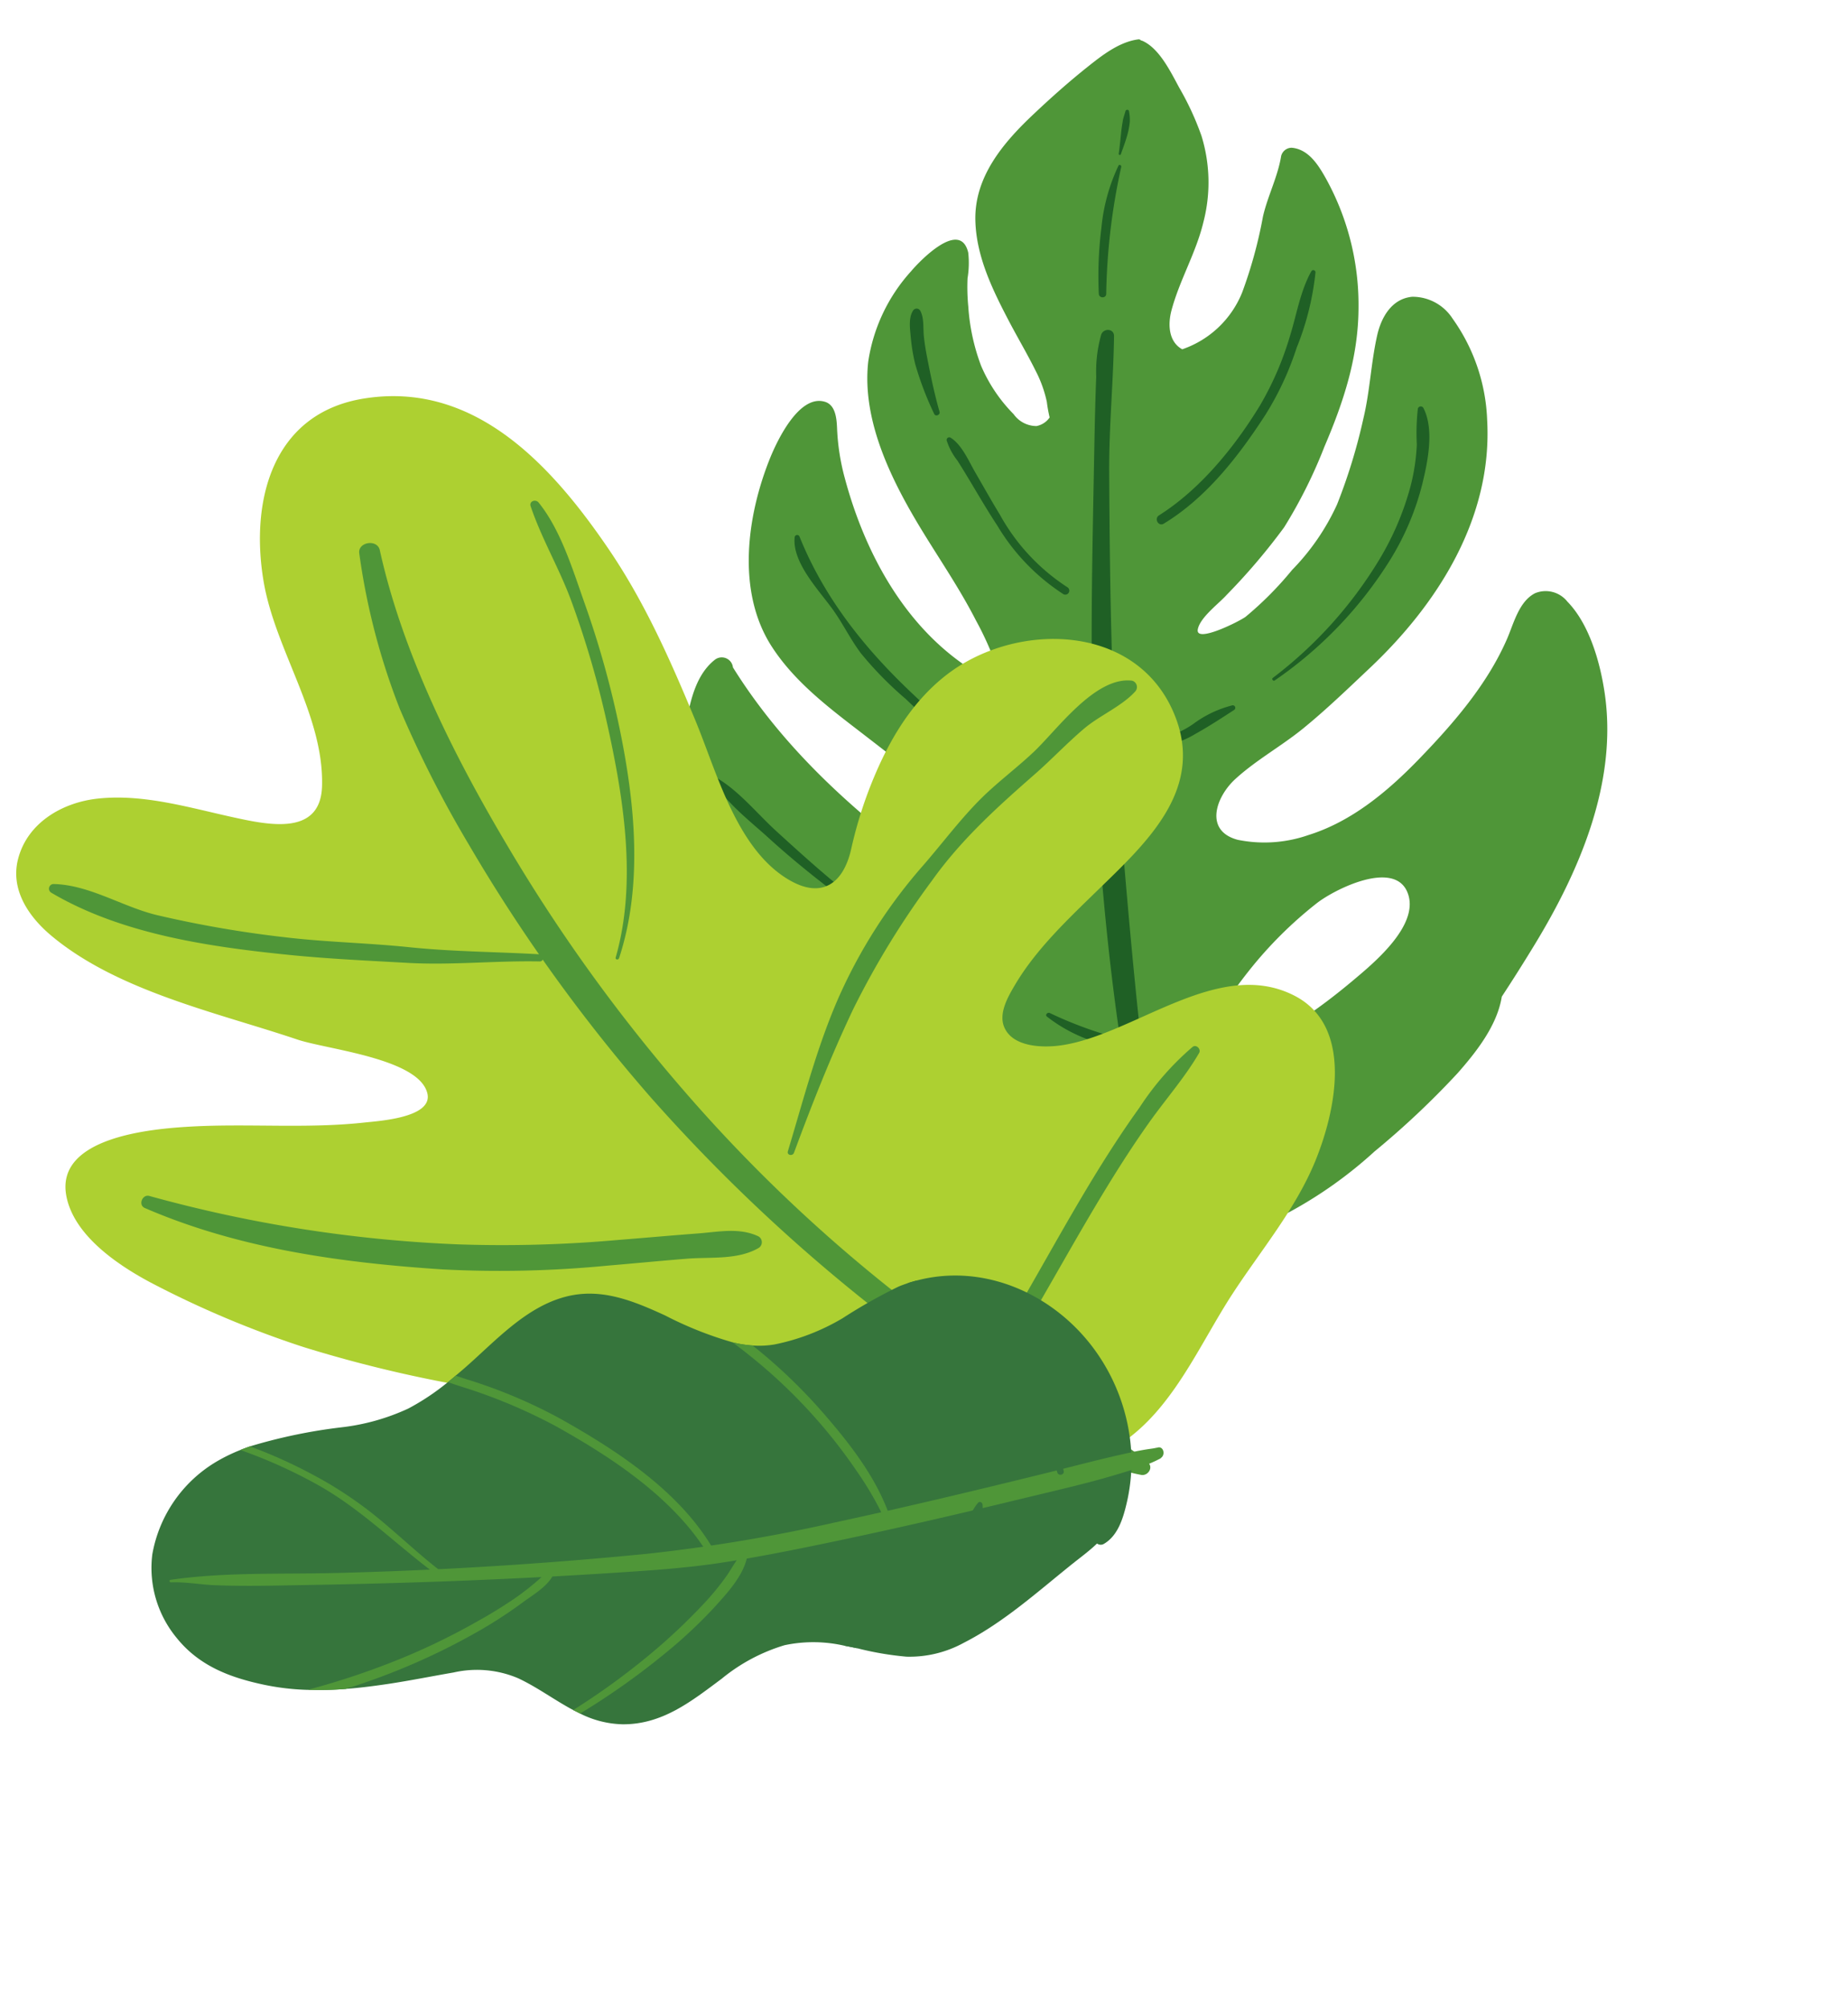 <svg xmlns="http://www.w3.org/2000/svg" width="194.239" height="211.044" viewBox="0 0 194.239 211.044">
  <g id="Grupo_1013390" data-name="Grupo 1013390" transform="translate(-192.761 -1470.469)">
    <g id="Grupo_93241" data-name="Grupo 93241" transform="translate(233.324 1561.594) rotate(-49)">
      <path id="Trazado_122923" data-name="Trazado 122923" d="M84.6,2.934c-2.8,2.565-4.322,6.2-5.673,9.66-.706,1.812-1.318,3.666-2.068,5.46a12.92,12.92,0,0,1-1.7,3.041,14.859,14.859,0,0,0-1.038,1.291,2.179,2.179,0,0,1-1.585-.449A2.955,2.955,0,0,1,71.9,19.3a16.373,16.373,0,0,1,1.6-5.926,21.615,21.615,0,0,1,3.806-5.085A21.022,21.022,0,0,1,79.5,6.277a9.789,9.789,0,0,0,2.08-1.711C83.716,1.6,77.6,1.289,76.131,1.314A18.1,18.1,0,0,0,66.024,4.158c-5.195,3.6-7.881,10.232-9.716,16.044-1.092,3.46-2.007,6.957-3.365,10.33a33.029,33.029,0,0,1-2.265,4.876c-.261.426-.653,1.176-1.2.9-.485-.249-.6-1.8-.682-2.3-1.4-8.355,1.76-16.82,6.373-23.664a23.587,23.587,0,0,1,3.45-4.088c.7-.665,1.736-1.7,1.25-2.778C58.708.9,53.509,2.368,51.654,3,45.457,5.13,38.724,9.521,36.8,16.1c-1.2,4.117-.944,8.467-.688,12.693.28,4.656.495,9.331.971,13.972.27,2.63.551,5.253-.347,7.8-.3.863-.792,2.108-1.732,2.455-1.37.507-2.5-1.1-3.085-2.12-1.948-3.364-1.865-7.529-2.047-11.289-.417-8.509.079-16.929,2.588-25.115a1.182,1.182,0,0,0-.683-1.97c-2.919-.534-5.841,1.44-8.217,2.873a28.271,28.271,0,0,0-7.6,6.542c-4.263,5.322-5.309,12.307-4.582,18.933.859,7.816,4.661,15.251,6.918,22.718.655,2.166,1.671,4.771,1.545,7.078-.21,3.868-5.3-.866-6.241-2.143A41.894,41.894,0,0,1,7.978,57.888C6.531,53.856,5.91,49.7,5.039,45.53a.581.581,0,0,0-.179-.305c-.406-1.167-1.609-1.318-2.609-.161C.209,47.424.14,51.112.042,54.045-.2,61.333.567,69.029,3.93,75.6A42.446,42.446,0,0,0,18.108,90.983a53.742,53.742,0,0,0,9.509,5.2,45.067,45.067,0,0,0,10.711,2.583,88.688,88.688,0,0,0,11.917,1.191c2.962.02,6.51-.145,9.122-1.773,1.99-.268,3.967-.571,5.923-.9,9.145-1.512,18.968-4.576,25.216-11.832,2.123-2.466,4.439-5.977,4.712-9.3a2.914,2.914,0,0,0-1.553-3.138c-1.766-.723-3.891.394-5.558.921-4.992,1.578-10.478,1.58-15.662,1.3-4.664-.253-9.539-1.028-13.578-3.518a14.057,14.057,0,0,1-5.277-5.3c-1.606-3.3,1.9-4.683,4.638-4.375,2.942.332,5.808,1.394,8.732,1.9,3.1.534,6.22.805,9.346,1.116,9.837.976,20.435-.624,27.809-7.814a19.563,19.563,0,0,0,5.634-9.716,5,5,0,0,0-1.051-4.7c-1.557-1.49-3.754-1.051-5.484-.118-2.6,1.4-4.923,3.278-7.565,4.65a59.127,59.127,0,0,1-8.6,3.821,24.223,24.223,0,0,1-8.306.951,35.955,35.955,0,0,1-6.916-.458c-.761-.161-5.629-2.154-4.29-2.929,1.109-.643,3.486-.1,4.738-.083a65.828,65.828,0,0,0,9.3-.1A51.164,51.164,0,0,0,90.746,46.2c4.892-1.574,9.451-3.483,13.38-6.879a27.464,27.464,0,0,0,8-11.495c.551-1.538,1.124-3.395.078-4.834a1.145,1.145,0,0,0-1.371-.273c-1.9,1.178-4.107,1.689-6.074,2.741a47.586,47.586,0,0,1-7.448,3.58,10.428,10.428,0,0,1-8.639-.836c-.344-1.578.934-2.843,2.343-3.534,2.952-1.447,6.246-2.015,9.192-3.549a16.576,16.576,0,0,0,6.722-6.109,29.805,29.805,0,0,0,2.277-5.062c.652-1.75,1.763-4.293,1.184-6.171a.869.869,0,0,0-.071-.151.281.281,0,0,0-.091-.272c-1.521-1.354-3.8-1.785-5.746-2.143-2.4-.441-4.859-.76-7.289-1C92.81-.239,88.026-.214,84.6,2.934ZM54.025,77.069c2.334.456,8.7,3.081,7.139,6.372-1.588,3.333-7.9,2.277-10.606,1.854-4.484-.7-11.2-2.132-14.774-5.2-1.917-1.647-.785-2.639,1.158-2.977a54.652,54.652,0,0,1,7.068-.776A42.857,42.857,0,0,1,54.025,77.069Z" transform="translate(7.309 -0.737)" fill="#4f9638"/>
      <g id="Grupo_86453" data-name="Grupo 86453" transform="translate(21.317 3.45)" opacity="0.7">
        <path id="Trazado_122924" data-name="Trazado 122924" d="M66.561,2.555c-1.947,1.565-3.871,3.159-5.785,4.763-5.187,4.345-10.39,8.659-15.494,13.1-4.684,4.074-9.262,8.3-13.667,12.67C26.126,38.534,20.737,44.217,15.7,50.1a41.8,41.8,0,0,1-2.814-7.362c-.071-.239-.5-.261-.477.031a16.031,16.031,0,0,0,.913,4.541,25.832,25.832,0,0,0,1.652,3.626c-.13.155-.268.3-.4.458A214.459,214.459,0,0,0,.1,69.9a.536.536,0,0,0,.886.6A189.948,189.948,0,0,1,14.909,54.16c5.578-6.129,11.352-12.114,17.13-18.055C40.87,27.026,50.4,18.5,59.908,10.143,63.489,7,67.376,4.24,71,1.175c.628-.53-.061-1.387-.752-1.127A14.272,14.272,0,0,0,66.561,2.555Z" transform="translate(0 16.527)" fill="#0a481c"/>
        <path id="Trazado_122925" data-name="Trazado 122925" d="M3.25,34.4A87.36,87.36,0,0,1,1.036,16.853c-.073-2.786-.011-5.575.055-8.359.065-2.687.6-5.617.137-8.272A.286.286,0,0,0,.682.184c-.805,2.54-.6,5.6-.66,8.236-.071,3,.035,6,.226,8.994A94.539,94.539,0,0,0,2.88,34.475C2.938,34.711,3.307,34.638,3.25,34.4Z" transform="translate(7.364 16.539)" fill="#0a481c"/>
        <path id="Trazado_122926" data-name="Trazado 122926" d="M.056,20.008A62.492,62.492,0,0,0,.7,32.668c.583,3.424,1.14,6.793,2.73,9.924.106.208.442.032.32-.159-1.816-2.858-1.745-6.667-2.246-9.928A62.93,62.93,0,0,1,.931,20.381C1.189,13.431,2.419,6.629,5.6.4a.264.264,0,0,0-.39-.345C3,1.615,2.687,5.751,2.094,8.169,1.669,9.9.963,11.549.59,13.29A37.338,37.338,0,0,0,.056,20.008Z" transform="translate(27.808 6.187)" fill="#0a481c"/>
        <path id="Trazado_122927" data-name="Trazado 122927" d="M2.721,4.957C2.178,6.621,1.616,8.28,1.146,9.968a22.056,22.056,0,0,0-.887,10,.421.421,0,0,0,.824-.168A21.4,21.4,0,0,1,2.193,9.408c.508-1.612,1.084-3.2,1.63-4.8.448-1.312,1.292-3,1.065-4.4a.276.276,0,0,0-.493-.1,6.791,6.791,0,0,0-.85,2.228C3.286,3.217,3.005,4.089,2.721,4.957Z" transform="translate(46.79 11.517)" fill="#0a481c"/>
        <path id="Trazado_122928" data-name="Trazado 122928" d="M4.505,1.64a19.024,19.024,0,0,0-1.824,2.2A33.122,33.122,0,0,0,.027,8.8c-.149.315.355.558.539.272.986-1.527,2.081-2.967,3.194-4.4.54-.7,1.1-1.393,1.7-2.037S6.951,1.394,7.251.569A.436.436,0,0,0,6.759,0C5.863.121,5.1,1.019,4.505,1.64Z" transform="translate(52.408 0)" fill="#0a481c"/>
        <path id="Trazado_122929" data-name="Trazado 122929" d="M16.293,5.193c-5.02.846-10.711,1.033-15.629-.44C.045,4.568-.29,5.506.33,5.7c4.993,1.6,10.523,1.285,15.653.558a31.559,31.559,0,0,0,7.441-2.135A29.225,29.225,0,0,0,30.732.405a.233.233,0,0,0-.2-.4C28.2.487,26.066,1.837,23.887,2.788A32.564,32.564,0,0,1,16.293,5.193Z" transform="translate(59.231 28.873)" fill="#0a481c"/>
        <path id="Trazado_122930" data-name="Trazado 122930" d="M.126,7.27c-.362.343.136.921.511.586A66.6,66.6,0,0,1,11.74.3c.147-.086.082-.34-.1-.3A19.517,19.517,0,0,0,5.506,2.952,40.234,40.234,0,0,0,.126,7.27Z" transform="translate(73.19 6.3)" fill="#0a481c"/>
        <path id="Trazado_122931" data-name="Trazado 122931" d="M2.941.48c-.335.208-.677.421-1,.647C1.318,1.566.7,2.007.059,2.42a.116.116,0,0,0,.1.207c.723-.288,1.474-.561,2.17-.911A8.215,8.215,0,0,0,3.355,1.1,4.93,4.93,0,0,0,4.145.294C4.274.146,4.062-.064,3.9.018,3.59.181,3.239.293,2.941.48Z" transform="translate(85.737 3.075)" fill="#0a481c"/>
        <path id="Trazado_122932" data-name="Trazado 122932" d="M8.819,4.078a11.693,11.693,0,0,0-4.134-1.8,9.106,9.106,0,0,1-4-2.152A.388.388,0,0,0,.1.637a9.051,9.051,0,0,0,3.951,2.5c1.48.542,3.021.973,4.536,1.41A.264.264,0,0,0,8.819,4.078Z" transform="translate(41.041 48.449)" fill="#0a481c"/>
        <path id="Trazado_122933" data-name="Trazado 122933" d="M28.629,2.422a21.227,21.227,0,0,1-3.662,2.343A29.9,29.9,0,0,1,16.938,7.38,44.471,44.471,0,0,1,.176,7.094c-.184-.038-.251.28-.067.325a42.767,42.767,0,0,0,17.448.858A28.222,28.222,0,0,0,25.839,5.6C28,4.486,31.029,2.8,31.979.422a.318.318,0,0,0-.438-.386A22.809,22.809,0,0,0,28.629,2.422Z" transform="translate(54.664 46.764)" fill="#0a481c"/>
      </g>
    </g>
    <g id="Grupo_86514" data-name="Grupo 86514" transform="translate(192.761 1513.533) rotate(-2)">
      <path id="Trazado_122890" data-name="Trazado 122890" d="M38.25.156c-9.633,1.211-12.308,10.271-11.2,18.76.948,7.3,5.856,14.329,5.4,21.766-.322,5.283-5.738,3.917-9.393,2.986-4.62-1.177-9.412-2.836-14.247-2.47-3.686.279-7.417,2.249-8.549,6.014-.965,3.206.883,6.13,3.2,8.21,6.768,6.082,17.16,8.687,25.452,11.806,3.076,1.157,12.686,2.422,13.468,6.116.545,2.582-5.111,2.735-6.754,2.853-6.11.449-12.2-.35-18.311-.212-4.016.09-14.148.6-13.237,6.791.624,4.214,5.187,7.5,8.566,9.452a104.4,104.4,0,0,0,15.8,7.324,137.688,137.688,0,0,0,21.2,5.54,157.909,157.909,0,0,0,20.964,3.1c3.229.2,6.458.144,9.684.418a1.633,1.633,0,0,0,1.171,1.372,107.96,107.96,0,0,0,18.9,4.476c5.049.646,10.559.562,14.815-2.605,4.835-3.6,7.651-9.658,11.049-14.487,3.127-4.448,6.932-8.648,9.181-13.641,2.309-5.125,4.575-14-1.586-17.442-7.829-4.375-16.988,3.551-24.721,4.363-1.885.2-5.1.025-5.893-2.165-.542-1.5.584-3.243,1.355-4.442,2.32-3.6,5.7-6.573,8.842-9.43,5.453-4.95,12.035-10.451,8.682-18.712-3.813-9.4-16.245-9.887-23.612-4.6-4.109,2.949-6.72,7.366-8.653,11.947a44.988,44.988,0,0,0-2.032,6.046c-.926,3.491-3.209,5.185-6.7,2.935-5.331-3.435-7.112-11.5-9.173-17.016-2.354-6.3-4.851-12.543-8.441-18.258C57.815,7.954,50.011-1.323,38.25.156Z" transform="translate(0 0)" fill="#add031"/>
      <g id="Grupo_86419" data-name="Grupo 86419" transform="translate(37.206 15.353)">
        <path id="Trazado_122891" data-name="Trazado 122891" d="M.009,1.074A71.115,71.115,0,0,0,3.687,17.509a119.159,119.159,0,0,0,6.748,14.5A173.975,173.975,0,0,0,28.557,59.161a179.958,179.958,0,0,0,23.3,23.513Q57.8,87.712,64.1,92.335c4.375,3.2,9.272,7.163,14.66,8.363.708.158,1.354-.742.75-1.29-3.821-3.455-8.749-5.76-12.957-8.735-4.4-3.113-8.673-6.438-12.811-9.892A161.876,161.876,0,0,1,31.918,58.4,175.337,175.337,0,0,1,14.324,31.979C9.1,22.42,4.161,11.559,2.174.781,1.954-.425-.155-.162.009,1.074Z" transform="translate(0 0)" fill="#4f9638"/>
      </g>
      <g id="Grupo_86420" data-name="Grupo 86420" transform="translate(102.47 71.208)">
        <path id="Trazado_122892" data-name="Trazado 122892" d="M1.58,29.34c3.116-4.852,6.054-9.819,9.226-14.634,1.549-2.351,3.153-4.665,4.863-6.9,1.8-2.351,3.884-4.555,5.461-7.062.248-.392-.263-.954-.663-.663a29.852,29.852,0,0,0-5.783,6.153c-1.8,2.328-3.48,4.736-5.1,7.189C6.325,18.375,3.324,23.495.135,28.493c-.581.915.867,1.753,1.445.847Z" transform="translate(0 0)" fill="#4f9638"/>
      </g>
      <g id="Grupo_86421" data-name="Grupo 86421" transform="translate(55.364 11.514)">
        <path id="Trazado_122893" data-name="Trazado 122893" d="M7.649,48.366c2.825-7.663,2.235-16.375.878-24.275A99.233,99.233,0,0,0,5.335,10.95C4.232,7.456,3.108,3.163.87.2.577-.187-.137.014.023.561,1.045,3.99,2.818,7.228,3.944,10.651A100,100,0,0,1,7.2,23.36c1.5,7.982,2.665,17.027.1,24.913-.071.217.263.3.342.093Z" transform="translate(0 0)" fill="#4f9638"/>
      </g>
      <g id="Grupo_86422" data-name="Grupo 86422" transform="translate(3.395 50.004)">
        <path id="Trazado_122894" data-name="Trazado 122894" d="M51.272,9.162c-4.595-.426-9.1-.587-13.68-1.225C33.221,7.33,28.8,7.1,24.441,6.416a116.807,116.807,0,0,1-13.2-2.771C7.636,2.642,4.23.2.47,0A.49.49,0,0,0,.225.907C7.447,5.513,16.561,7.155,24.912,8.3c4.135.564,8.3.9,12.458,1.279,4.657.426,9.249.079,13.9.336.485.025.474-.706,0-.751Z" transform="translate(0 0)" fill="#4f9638"/>
      </g>
      <g id="Grupo_86423" data-name="Grupo 86423" transform="translate(11.939 83.086)">
        <path id="Trazado_122895" data-name="Trazado 122895" d="M.34,1.278C10.071,5.9,20.762,7.75,31.436,8.825a116.992,116.992,0,0,0,17.284.206c2.8-.135,5.594-.313,8.391-.437,2.509-.113,5.326.339,7.578-.872a.712.712,0,0,0,0-1.219C62.7,5.481,60.5,5.9,58.311,5.983c-2.8.113-5.594.268-8.391.39a137.11,137.11,0,0,1-16.787-.124A143.182,143.182,0,0,1,.867.031C.139-.2-.368.942.34,1.278Z" transform="translate(0 0)" fill="#4f9638"/>
      </g>
      <g id="Grupo_86424" data-name="Grupo 86424" transform="translate(80.02 32.559)">
        <path id="Trazado_122896" data-name="Trazado 122896" d="M.659,48.385c2.077-5.06,4.233-10.014,6.751-14.871a88.745,88.745,0,0,1,8.729-13.189c3.226-4.208,7.093-7.457,11.171-10.787,1.843-1.5,3.531-3.181,5.4-4.651,1.674-1.315,4.036-2.2,5.487-3.7a.69.69,0,0,0-.3-1.143c-3.85-.6-8.044,4.886-10.587,7.124-1.97,1.733-4.143,3.2-6.042,5.021-2.12,2.032-3.96,4.315-5.958,6.463A54.481,54.481,0,0,0,5.942,32.193c-2.464,5.1-4.1,10.666-5.921,16.017-.141.409.48.559.638.175Z" transform="translate(0 0)" fill="#4f9638"/>
      </g>
    </g>
    <g id="Grupo_86515" data-name="Grupo 86515" transform="translate(317.969 1627.251) rotate(146)">
      <path id="Trazado_122897" data-name="Trazado 122897" d="M94.159,55.608a11.54,11.54,0,0,0,2.775-8.715c-.321-3.776-2.336-6.6-4.9-9.242a25.744,25.744,0,0,0-3.456-2.966h-.01a34.8,34.8,0,0,0-3.38-2.167h-.01c-1.262-.723-2.57-1.379-3.9-2.016-2.132-1.018-4.3-1.917-6.45-2.885a11.077,11.077,0,0,1-5.27-4.282c-1.144-1.9-1.893-4.057-2.932-6.012l-.4-.714a10.407,10.407,0,0,0-3.082-3.442c-3.446-2.355-7.343-2.034-11.3-1.849a19,19,0,0,1-7.446-.772A14.578,14.578,0,0,1,39.134,6.9c-.133-.112-.254-.244-.376-.366-.169-.167-.328-.342-.5-.508a32.356,32.356,0,0,0-3.826-3.656A11.873,11.873,0,0,0,28.656.222c-4.749-.581-9.5.118-14.227.5-1.085.084-2.175.128-3.237.315a.659.659,0,0,0-.6-.435c-1.679-.1-3.126,1.076-4.3,2.157a19.085,19.085,0,0,0-2.4,2.66A17.18,17.18,0,0,0,2.842,6.972v.01a20.307,20.307,0,0,0-2.831,11c.236,7.305,4.529,14.191,11.5,16.59.276.093.564.188.862.273h.01c.328.087.656.175,1.006.244a55.587,55.587,0,0,0,6.725.531,22.843,22.843,0,0,1,7.461,1.708,9.6,9.6,0,0,1,1.994,1.21A11.57,11.57,0,0,1,31.132,40c.01,0,.01,0,.01.01a38.517,38.517,0,0,1,4.282,6.285c1.917,3.145,3.951,6.228,7.607,7.492,4.12,1.435,8.772.23,12.96-.291.411-.048.811-.1,1.22-.134.349-.044.7-.076,1.045-.108a25.037,25.037,0,0,1,5.018.024,22.865,22.865,0,0,1,6.955,2.307A55.838,55.838,0,0,0,79.3,59.29c.348.09.7.179,1.047.248a17.734,17.734,0,0,0,2.732.387A14.18,14.18,0,0,0,94.159,55.608Z" transform="translate(0.054 0)" fill="#36753c"/>
      <g id="Grupo_86426" data-name="Grupo 86426" transform="translate(0 4.713)">
        <path id="Trazado_122898" data-name="Trazado 122898" d="M94.239,47.383c-1.308-.81-2.427-1.923-3.665-2.833-2.688-1.975-5.531-3.769-8.326-5.585-8.809-5.726-17.753-11.283-26.824-16.587-3.437-2.009-6.868-4.025-10.473-5.72C42.01,15.274,39.017,14,36.014,12.765,29,9.873,21.916,7.155,14.805,4.516c-3.1-1.151-6.21-2.369-9.372-3.349C4.4.846,3.362.518,2.3.281A11.14,11.14,0,0,0,1.2.071C.983.045.345-.056.789.042.063-.117-.347.98.386,1.141c-.076-.017.282.122.428.193.263.129.526.255.793.377.822.373,1.665.694,2.506,1.022,2.567,1,5.177,1.894,7.764,2.844,7.012,2.575,14.007,5.2,20.94,7.978a175.283,175.283,0,0,1,18.2,8.3Q65.5,29.674,79.35,38.525c4.852,3.1,9.567,6.586,14.766,9.094.137.067.252-.156.123-.236Z" transform="translate(0 0)" fill="#4f9638"/>
      </g>
      <g id="Grupo_86427" data-name="Grupo 86427" transform="translate(60.238 29.621)">
        <path id="Trazado_122899" data-name="Trazado 122899" d="M1.385,1.148a3.214,3.214,0,0,1-1.169.006A.247.247,0,0,1,.132.69,1.242,1.242,0,0,1,.4.56C1.552-.017,3.281.094,4.5.042A47.689,47.689,0,0,1,9.479.093a69.733,69.733,0,0,1,10.3,1.462q2.636.582,5.215,1.342H25a34.794,34.794,0,0,1,3.38,2.167,81.028,81.028,0,0,0-8.888-2.526A69.823,69.823,0,0,0,9.4,1.042,46.317,46.317,0,0,0,4.66.867c-.866.02-1.724.082-2.587.184C1.839,1.073,1.612,1.116,1.385,1.148Z" transform="translate(0 0)" fill="#4f9638"/>
      </g>
      <g id="Grupo_86428" data-name="Grupo 86428" transform="translate(44.967 22.497)">
        <path id="Trazado_122900" data-name="Trazado 122900" d="M12.3,30.861c-.212-.271-.422-.553-.633-.824a53.306,53.306,0,0,1-5.972-9.106C2.687,14.943-.3,7.89.025,1.038.035.795.054.563.073.321A.365.365,0,0,1,.8.379C.783.714.776,1.049.778,1.394.765,8.009,3.6,14.754,6.519,20.531A56.294,56.294,0,0,0,12.473,29.6c.294.38.589.76.871,1.148C13,30.785,12.648,30.818,12.3,30.861Z" transform="translate(0 0)" fill="#4f9638"/>
      </g>
      <g id="Grupo_86429" data-name="Grupo 86429" transform="translate(70.045 36.797)">
        <path id="Trazado_122901" data-name="Trazado 122901" d="M10.351,22.741c-.351-.069-.7-.158-1.047-.248A51.686,51.686,0,0,1,5.524,16.4,41.657,41.657,0,0,1,2.4,8.871C1.585,6.172.988,3.42.12.737.089.623.046.519.015.4-.09.07.4-.175.513.16S.761.851.874,1.2c1.57,4.661,2.52,9.443,4.748,13.883A52.621,52.621,0,0,0,9.84,22.039C10.013,22.277,10.176,22.514,10.351,22.741Z" transform="translate(0 0)" fill="#4f9638"/>
      </g>
      <g id="Grupo_86430" data-name="Grupo 86430" transform="translate(42.433 16.518)">
        <path id="Trazado_122902" data-name="Trazado 122902" d="M24.244.8a74.771,74.771,0,0,0-11.206.475A62.678,62.678,0,0,0,6.564,2.4,27.2,27.2,0,0,0,3.1,3.433c-.65.241-1.265.557-1.906.809-.252.1-.513.191-.774.271-.375.1-.546-.41-.3-.634l.1-.084c1.473-1.352,3.854-1.889,5.74-2.355A50.321,50.321,0,0,1,12.86.34,76.393,76.393,0,0,1,23.845.09Z" transform="translate(0 0)" fill="#4f9638"/>
      </g>
      <g id="Grupo_86431" data-name="Grupo 86431" transform="translate(26.958 15.124)">
        <path id="Trazado_122903" data-name="Trazado 122903" d="M4.228,24.871a11.571,11.571,0,0,0-1.567-1.459,56.008,56.008,0,0,1-2.2-10.159C-.025,9.3-.324,5.009.6,1.07.662.77.737.482.822.194c.088-.328.667-.21.6.131s-.126.66-.173.992A34.742,34.742,0,0,0,.969,6.343a55.48,55.48,0,0,0,2.647,16.7C3.81,23.658,4.015,24.264,4.228,24.871Z" transform="translate(0 0)" fill="#4f9638"/>
      </g>
      <g id="Grupo_86432" data-name="Grupo 86432" transform="translate(18.896 6.019)">
        <path id="Trazado_122904" data-name="Trazado 122904" d="M.038,5.13a3.2,3.2,0,0,1,.187-.3C1.314,3.324,3.992,2.628,5.59,2.1A45.831,45.831,0,0,1,11.878.52a38.862,38.862,0,0,1,7.541-.51c.169.166.328.341.5.508.122.122.243.253.376.366a.218.218,0,0,1-.081,0,39.665,39.665,0,0,0-8.3.611,45.41,45.41,0,0,0-6.4,1.722,25.082,25.082,0,0,0-2.852,1.2c-.478.245-.939.543-1.426.787h-.01a4.641,4.641,0,0,1-.9.352C.058,5.629-.069,5.324.038,5.13Z" transform="translate(0 0)" fill="#36753c"/>
      </g>
      <g id="Grupo_86433" data-name="Grupo 86433" transform="translate(9.115 9.11)">
        <path id="Trazado_122905" data-name="Trazado 122905" d="M3.308,25.733c-.3-.085-.585-.18-.862-.273-.41-1.69-.737-3.4-1.034-5.126A83.028,83.028,0,0,1,.177,10.477C.015,7.243-.3,3.58.693.44A1.587,1.587,0,0,1,.762.222C.9-.2,1.549.043,1.412.468a1.408,1.408,0,0,0-.058.209A17.506,17.506,0,0,0,.828,5.744c.009,1.871.04,3.733.171,5.6.215,2.964.7,5.91,1.2,8.847C2.512,22.05,2.858,23.908,3.308,25.733Z" transform="translate(0 0)" fill="#36753c"/>
      </g>
    </g>
  </g>
</svg>

